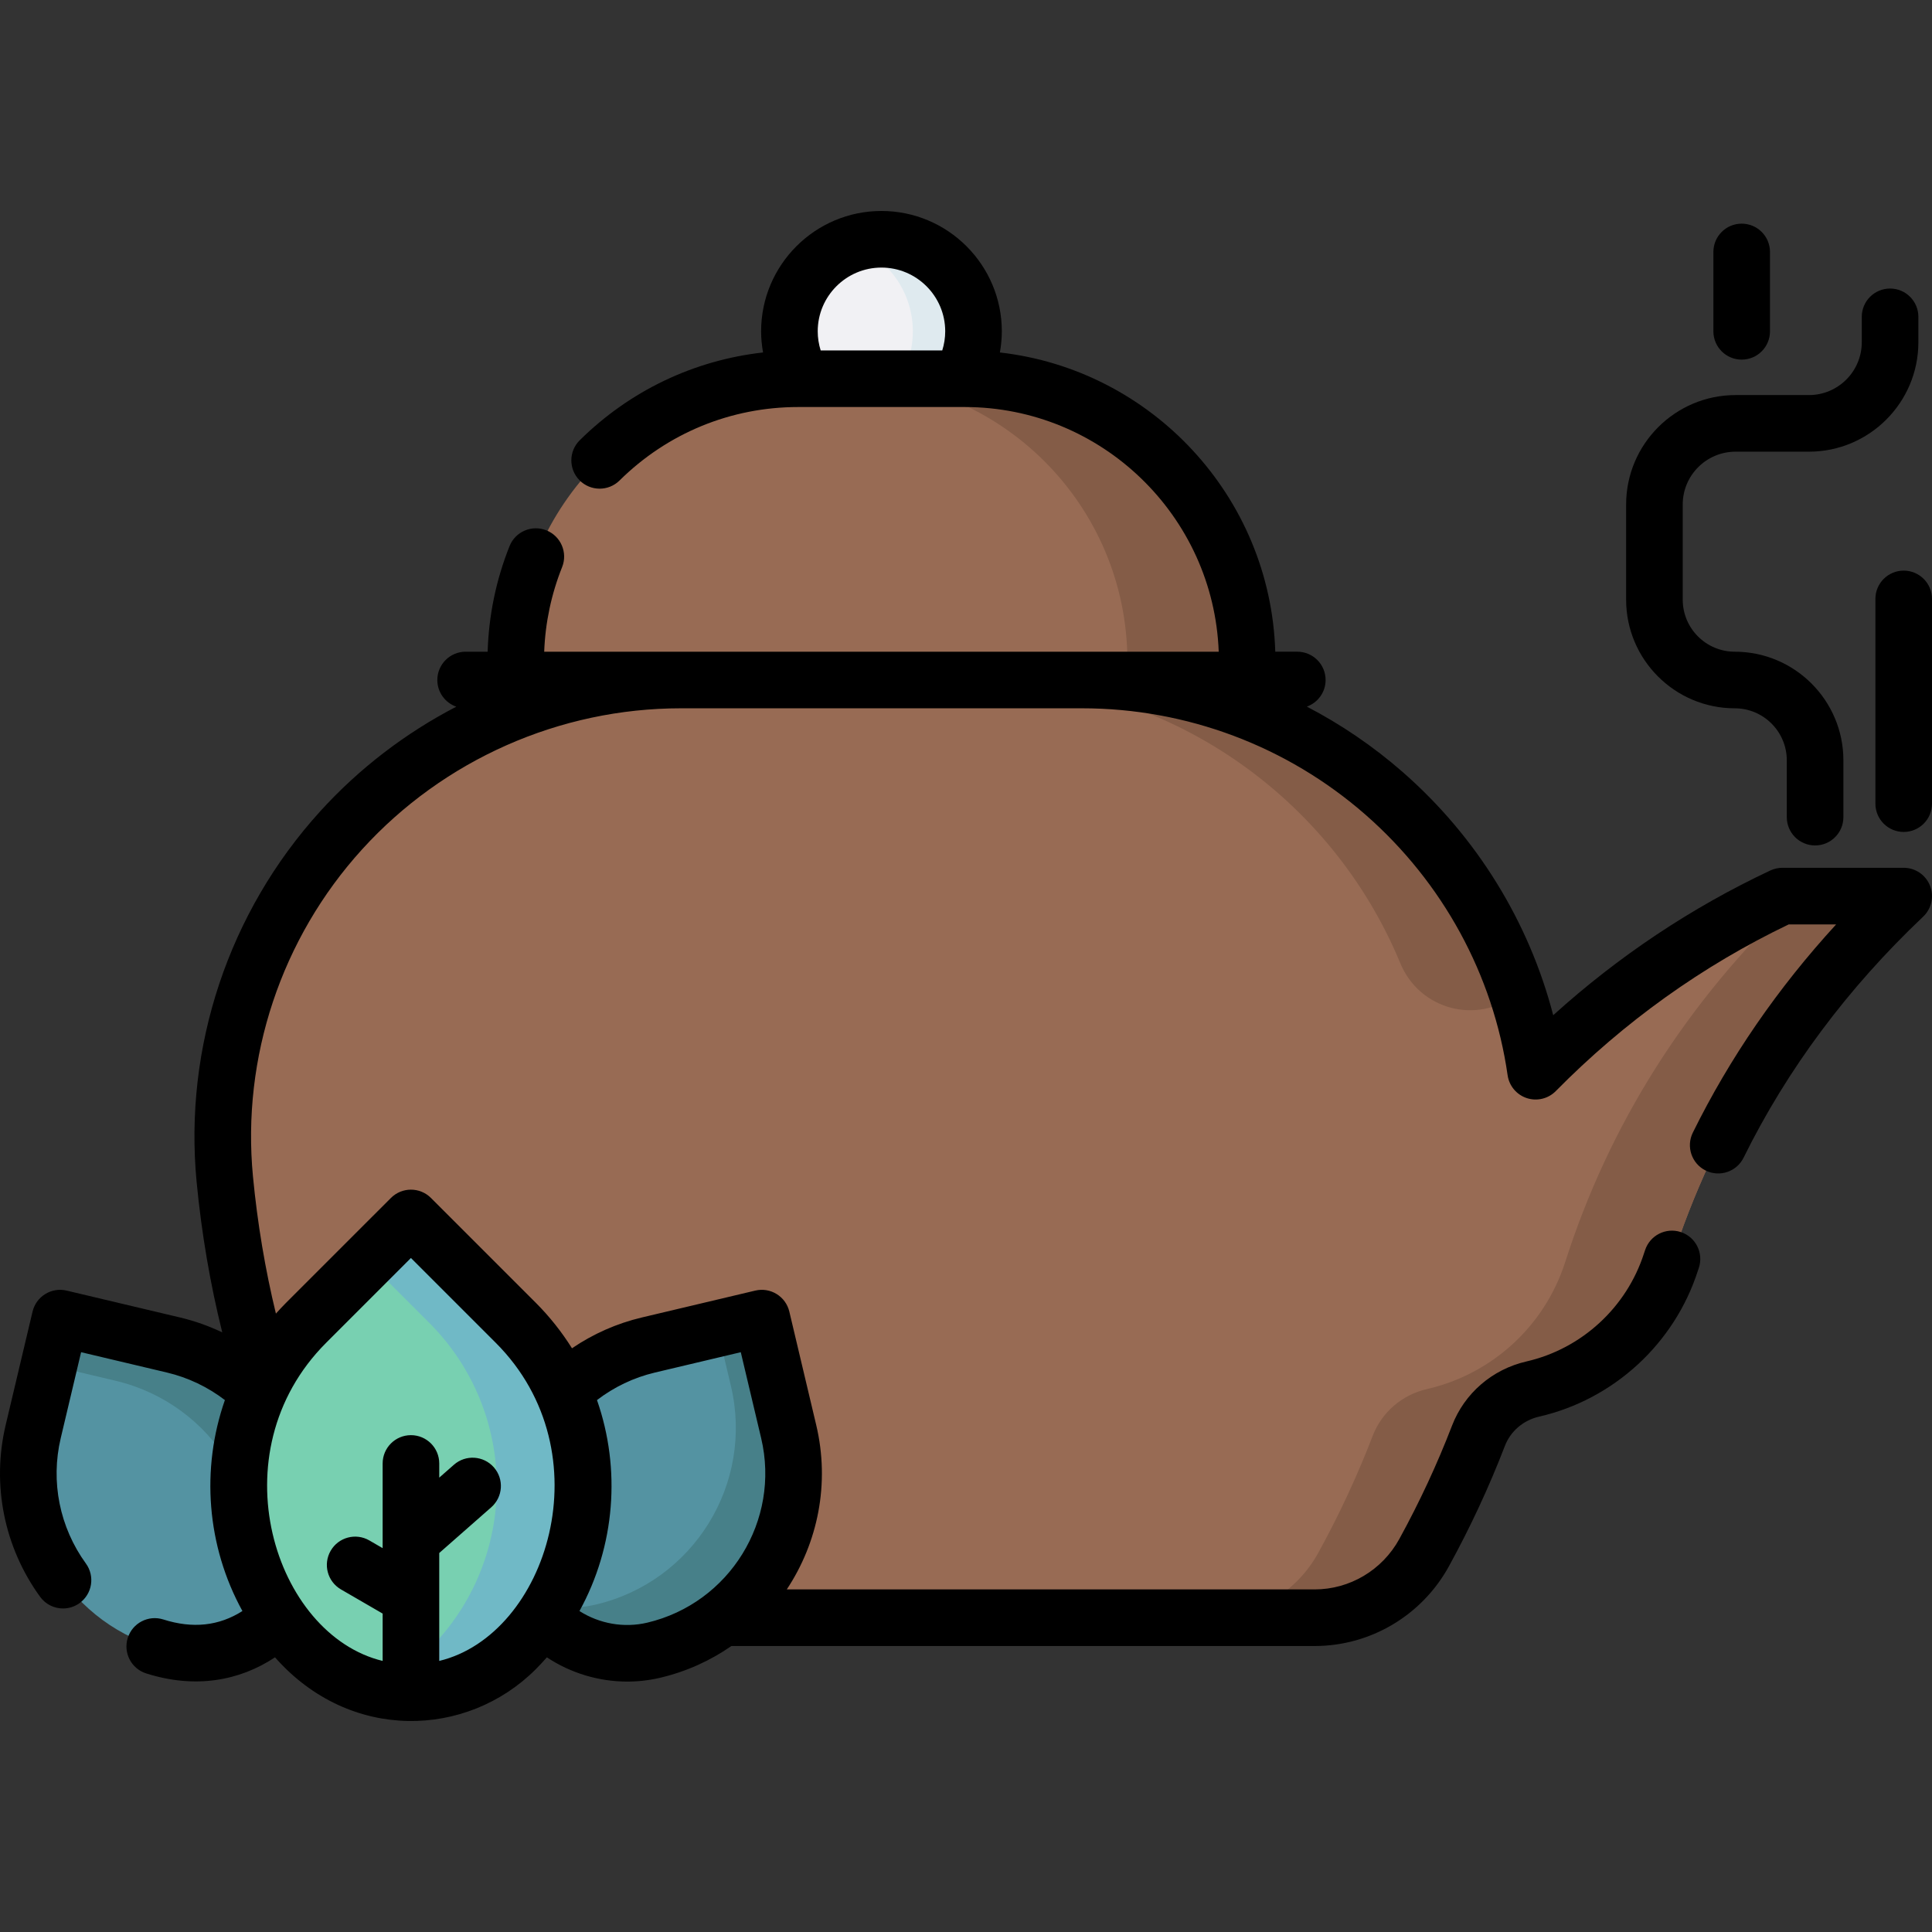 <svg id="Capa_1" enable-background="new 0 0 511.989 511.989" height="512" viewBox="0 0 511.989 511.989" width="512" xmlns="http://www.w3.org/2000/svg"><rect x="0" y="0" width="511.989" height="511.989" fill="#333333" stroke="none"/><g><circle cx="233.592" cy="87.803" fill="#f1f1f4" r="24.394"/><path d="m233.592 63.409c-2.818 0-5.522.483-8.041 1.363 9.52 3.324 16.353 12.377 16.353 23.031s-6.833 19.707-16.353 23.031c2.518.879 5.222 1.363 8.041 1.363 13.472 0 24.394-10.921 24.394-24.394s-10.921-24.394-24.394-24.394z" fill="#dfeaef"/><path d="m472.333 237.473c-24.485 11.506-46.256 27.009-65.383 46.407-8.331-58.094-58.668-103.676-120.197-103.676h-106.322c-71.356 0-127.668 61.304-120.854 132.334 3.17 33.049 12.15 66.098 30.331 99.146 5.787 10.52 16.886 17.02 28.893 17.02h229.583c12.1 0 23.196-6.639 29.018-17.247 5.665-10.322 10.426-20.644 14.398-30.966 2.423-6.297 7.824-10.88 14.4-12.388 17.022-3.903 31.118-16.514 36.614-33.667 11.626-36.284 31.876-68.741 61.676-96.962h-32.157z" fill="#986b54"/><g fill="#845c47"><path d="m476.467 237.473c-29.8 28.222-50.051 60.679-61.676 96.962-5.496 17.153-19.591 29.764-36.614 33.667-6.576 1.508-11.977 6.092-14.4 12.389-3.971 10.322-8.733 20.644-14.398 30.965-5.822 10.607-16.918 17.247-29.018 17.247h28.022c12.1 0 23.196-6.64 29.018-17.247 5.665-10.322 10.427-20.644 14.398-30.965 2.423-6.297 7.824-10.881 14.4-12.389 17.022-3.903 31.118-16.514 36.614-33.667 11.626-36.284 31.876-68.741 61.676-96.962z"/><path d="m401.853 263.489c.081-.063.162-.126.243-.189-15.892-47.926-61.298-83.097-115.344-83.097h-28.022c50.982 0 94.28 31.295 112.365 75.072 5.07 12.269 20.276 16.358 30.758 8.214z"/></g><path d="m330.514 180.204h-193.844v-4.963c0-41.355 33.524-74.879 74.879-74.879h44.086c41.355 0 74.879 33.524 74.879 74.879z" fill="#986b54"/><path d="m255.635 100.362h-31.751c41.355 0 74.879 33.524 74.879 74.879v4.963h31.751v-4.963c0-41.355-33.524-74.879-74.879-74.879z" fill="#845c47"/><path d="m44.524 437.304c-25.86-6.129-41.856-32.062-35.726-57.922l7.127-30.071 30.071 7.127c25.86 6.129 41.856 32.062 35.726 57.922-3.937 16.608-20.591 26.88-37.198 22.944z" fill="#5493a2"/><path d="m45.995 356.438-30.071-7.127-2.943 12.415 17.656 4.185c25.86 6.129 41.855 32.062 35.726 57.922-1.211 5.108-3.628 9.614-6.875 13.295 10.683-2.811 19.507-11.268 22.232-22.767 6.131-25.861-9.864-51.793-35.725-57.923z" fill="#478089"/><path d="m173.281 437.304c25.86-6.129 41.856-32.062 35.726-57.922l-7.127-30.071-30.071 7.127c-25.86 6.129-41.856 32.062-35.726 57.922 3.936 16.608 20.59 26.88 37.198 22.944z" fill="#5493a2"/><path d="m209.007 379.382-7.127-30.07-11.782 2.792 3.597 15.176c6.129 25.86-9.866 51.793-35.726 57.922-6.093 1.444-12.19.969-17.665-1.022 6.931 10.57 19.967 16.208 32.977 13.124 25.86-6.129 41.855-32.062 35.726-57.922z" fill="#478089"/><path d="m81.124 437.054c-23.889-23.889-23.889-62.621 0-86.51l27.778-27.778 27.778 27.778c23.889 23.889 23.889 62.621 0 86.51-15.341 15.341-40.214 15.341-55.556 0z" fill="#78d0b1"/><path d="m136.68 350.544-27.778-27.779-11.469 11.469 16.31 16.31c23.889 23.889 23.889 62.62 0 86.51-4.719 4.719-10.342 7.98-16.31 9.796 13.434 4.088 28.625.826 39.247-9.796 23.89-23.889 23.89-62.621 0-86.51z" fill="#70b9c6"/><g><path d="m504.489 229.972h-32.156c-1.103 0-2.192.243-3.19.712-20.939 9.841-40.239 22.712-57.535 38.353-6.425-24.771-20.276-47.277-39.868-64.424-7.806-6.832-16.35-12.638-25.423-17.355 2.896-1.038 4.972-3.8 4.972-7.054 0-4.143-3.357-7.5-7.5-7.5h-5.838c-1.253-41.116-32.761-74.737-72.977-79.297.328-1.843.513-3.715.513-5.604 0-17.586-14.308-31.894-31.895-31.894-17.586 0-31.893 14.308-31.893 31.894 0 1.888.184 3.76.512 5.602-18.3 2.058-35.287 10.124-48.576 23.263-2.945 2.912-2.972 7.661-.06 10.606 2.912 2.944 7.661 2.972 10.606.06 12.699-12.556 29.521-19.471 47.366-19.471 2.867 0 46.936 0 44.086 0 36.303 0 65.993 28.861 67.333 64.842-23.399 0-163.256 0-178.751 0 .287-7.708 1.881-15.238 4.749-22.423 1.536-3.847-.337-8.211-4.184-9.746-3.845-1.533-8.211.338-9.746 4.184-3.578 8.961-5.514 18.365-5.807 27.985h-5.833c-4.143 0-7.5 3.357-7.5 7.5 0 3.272 2.098 6.046 5.02 7.071-13.439 6.978-25.69 16.313-36.06 27.726-24.241 26.679-36.176 62.49-32.745 98.253 1.308 13.639 3.597 26.992 6.79 39.836-3.557-1.7-7.3-3.032-11.175-3.95l-30.071-7.127c-4.022-.952-8.072 1.537-9.027 5.568l-7.126 30.07c-3.738 15.773-.412 32.359 9.127 45.505 1.468 2.021 3.756 3.096 6.076 3.096 1.527 0 3.068-.466 4.399-1.431 3.353-2.433 4.098-7.123 1.665-10.476-6.97-9.604-9.401-21.718-6.672-33.235l5.397-22.772 22.773 5.397c5.597 1.326 10.813 3.828 15.333 7.292-6.387 18.262-4.827 38.696 4.645 55.905-6.226 3.964-13.178 4.71-20.963 2.235-3.946-1.253-8.165.928-9.419 4.876-1.255 3.947.929 8.165 4.876 9.419 12.877 4.092 24.612 2.046 34.141-4.258 19.877 22.525 50.855 21.401 69.105 3.152 1.024-1.024 1.996-2.081 2.941-3.152 6.313 4.176 13.743 6.423 21.301 6.423 2.929 0 5.878-.337 8.784-1.025 6.951-1.647 13.277-4.553 18.819-8.399h154.554c14.799 0 28.438-8.1 35.593-21.138 5.674-10.338 10.661-21.064 14.823-31.882 1.503-3.907 4.896-6.812 9.075-7.771 19.762-4.531 35.887-19.356 42.084-38.699l.257-.758c1.284-3.938-.867-8.172-4.806-9.456-3.94-1.285-8.172.868-9.456 4.806l-.084.249c-.069.2-.138.4-.199.593-4.587 14.314-16.521 25.291-31.148 28.645-9.053 2.076-16.426 8.434-19.723 17.006-3.921 10.19-8.622 20.301-13.974 30.051-4.521 8.237-13.12 13.354-22.442 13.354h-139.88c8.208-12.383 11.492-27.989 7.804-43.551l-7.128-30.07c-.955-4.03-4.997-6.522-9.027-5.568l-30.07 7.127c-6.647 1.575-12.912 4.354-18.5 8.161-2.688-4.282-5.873-8.338-9.596-12.062l-27.778-27.778c-2.93-2.928-7.678-2.928-10.607 0l-27.78 27.778c-.936.936-1.831 1.897-2.702 2.873-2.839-11.709-4.884-23.87-6.076-36.292-3.028-31.564 7.511-63.178 28.915-86.733 21.589-23.759 52.378-37.385 84.474-37.385h106.321c27.659 0 54.333 10.014 75.107 28.196 20.474 17.919 33.85 42.439 37.666 69.044.404 2.821 2.372 5.169 5.079 6.06 2.705.891 5.685.172 7.686-1.858 18.101-18.356 38.862-33.212 61.731-44.173h12.565c-15.466 16.867-28.204 35.367-37.979 55.183-1.832 3.715-.306 8.212 3.408 10.045 3.717 1.831 8.212.306 10.045-3.408 11.553-23.422 27.563-44.912 47.585-63.874 2.229-2.111 2.946-5.368 1.811-8.221-1.136-2.854-3.897-4.726-6.967-4.726zm-270.897-159.063c9.315 0 16.895 7.578 16.895 16.894 0 1.727-.272 3.431-.783 5.06h-32.221c-.51-1.628-.783-3.332-.783-5.06-.001-9.316 7.577-16.894 16.892-16.894zm-60.053 292.827 22.772-5.397 5.398 22.772c5.165 21.795-8.363 43.729-30.158 48.896-6.208 1.471-12.71.289-17.991-3.074 9.472-17.209 11.032-37.643 4.645-55.905 4.52-3.465 9.737-5.966 15.334-7.292zm-64.637-30.364 22.475 22.475c29.094 29.095 13.64 77.404-14.975 84.307v-28.6l13.79-12.122c3.111-2.734 3.417-7.474.682-10.584-2.734-3.113-7.475-3.417-10.584-.682l-3.888 3.417v-3.759c0-4.143-3.357-7.5-7.5-7.5s-7.5 3.357-7.5 7.5v22.444l-3.521-2.041c-3.587-2.078-8.174-.858-10.25 2.727-2.078 3.584-.856 8.173 2.727 10.25l11.045 6.402v12.547c-28.653-6.912-44.166-55.114-14.975-84.306z"/><path d="m459.72 187.704c7.604 0 13.789 6.186 13.789 13.789v15.054c0 4.143 3.357 7.5 7.5 7.5s7.5-3.357 7.5-7.5v-15.054c0-15.874-12.915-28.789-28.789-28.789-7.604 0-13.789-6.186-13.789-13.789v-25.221c0-7.719 6.279-13.998 13.998-13.998h19.452c15.989 0 28.998-13.009 28.998-28.998v-6.736c0-4.143-3.357-7.5-7.5-7.5s-7.5 3.357-7.5 7.5v6.736c0 7.719-6.279 13.998-13.998 13.998h-19.452c-15.989 0-28.998 13.009-28.998 28.998v25.221c-.001 15.874 12.914 28.789 28.789 28.789z"/><path d="m504.489 151.215c-4.143 0-7.5 3.357-7.5 7.5v54.254c0 4.143 3.357 7.5 7.5 7.5s7.5-3.357 7.5-7.5v-54.254c0-4.143-3.357-7.5-7.5-7.5z"/><path d="m461.556 95.302c4.143 0 7.5-3.357 7.5-7.5v-21.032c0-4.143-3.357-7.5-7.5-7.5s-7.5 3.357-7.5 7.5v21.032c0 4.143 3.358 7.5 7.5 7.5z"/></g></g></svg>